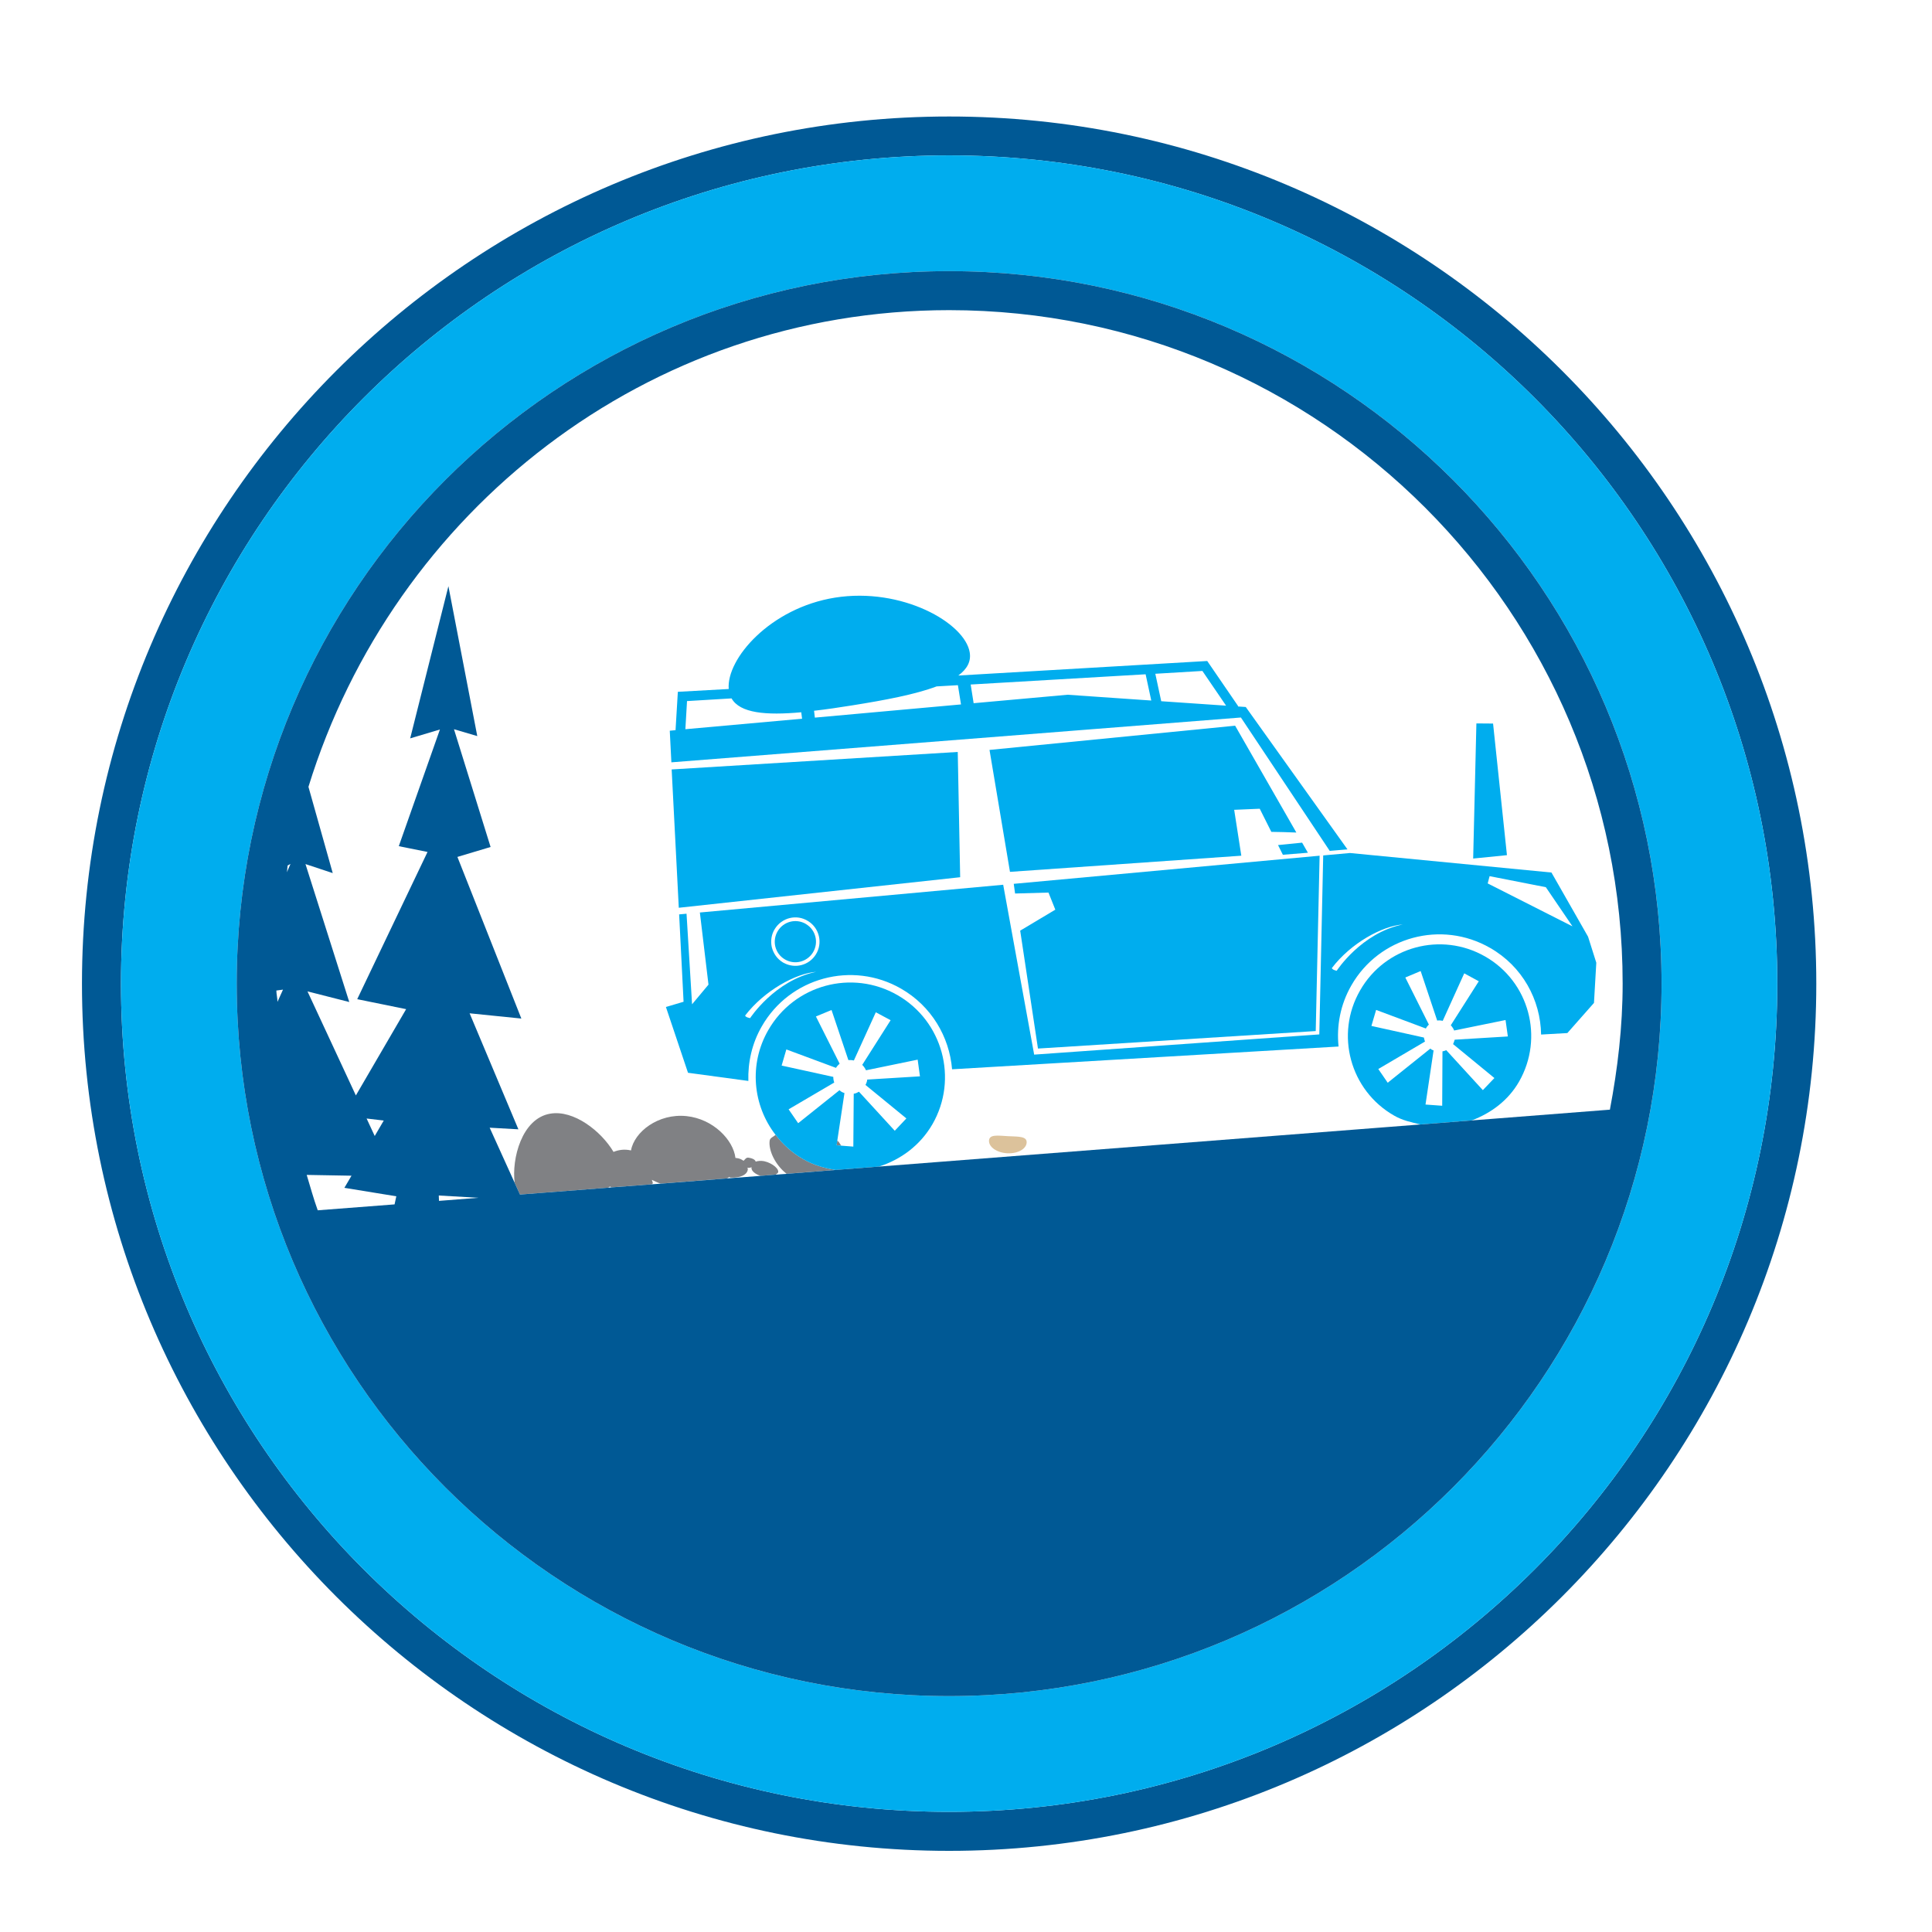 <?xml version="1.0" encoding="utf-8"?>
<!-- Generator: Adobe Illustrator 16.0.0, SVG Export Plug-In . SVG Version: 6.00 Build 0)  -->
<!DOCTYPE svg PUBLIC "-//W3C//DTD SVG 1.1//EN" "http://www.w3.org/Graphics/SVG/1.1/DTD/svg11.dtd">
<svg version="1.1" id="Layer_1" xmlns="http://www.w3.org/2000/svg" xmlns:xlink="http://www.w3.org/1999/xlink" x="0px" y="0px"
	 width="100px" height="100px" viewBox="0 0 100 100" enable-background="new 0 0 100 100" xml:space="preserve">
<g>
	<path fill="none" d="M75.22,54.028c0.027-0.068,0.056-0.139,0.077-0.215l2.751-0.167l-0.119-0.851l-2.66,0.543
		c-0.035-0.097-0.098-0.188-0.174-0.272l1.449-2.277l-0.753-0.41l-1.114,2.459c-0.098-0.021-0.188-0.029-0.286-0.015l-0.856-2.563
		l-0.794,0.334l1.219,2.438c-0.056,0.056-0.111,0.111-0.146,0.188c-0.007,0.007-0.014,0.013-0.014,0.013l-2.57-0.961l-0.244,0.829
		l2.717,0.601c0.015,0.068,0.027,0.138,0.056,0.208l-2.417,1.421l0.488,0.71l2.207-1.768c0.028,0.021,0.05,0.041,0.07,0.056
		c0.035,0.013,0.069,0.026,0.097,0.041l-0.418,2.8l0.864,0.063l0.014-2.815c0.07-0.013,0.14-0.033,0.195-0.063l1.895,2.069
		l0.6-0.627l-2.146-1.762L75.22,54.028z"/>
	<polygon fill="none" points="63.462,36.525 62.236,34.728 59.799,34.874 60.104,36.295 	"/>
	<path fill="none" d="M49.74,36.462l-0.16-0.996l-1.101,0.063c-1.115,0.418-2.668,0.711-4.368,0.982
		c-0.696,0.112-1.357,0.209-1.978,0.279l0.042,0.355L49.74,36.462z"/>
	<path fill="none" d="M41.473,36.866c-1.832,0.167-3.169,0.048-3.608-0.718l-2.305,0.139l-0.084,1.456l6.04-0.543L41.473,36.866z"/>
	<path fill="none" d="M44.885,55.882l2.73-0.167l-0.119-0.864l-2.674,0.551c-0.049-0.104-0.111-0.202-0.195-0.28l1.47-2.313
		l-0.767-0.41l-1.135,2.494c-0.091-0.021-0.188-0.027-0.286-0.021L43.04,52.28l-0.808,0.335l1.227,2.444
		c-0.07,0.062-0.139,0.132-0.188,0.216l-2.57-0.954l-0.244,0.835l2.674,0.586c0,0.097,0.015,0.195,0.049,0.293l-2.362,1.386
		l0.495,0.718l2.138-1.707c0.035,0.034,0.077,0.063,0.119,0.09c0.042,0.021,0.091,0.042,0.139,0.056l-0.369,2.453
		c0.097,0.091,0.132,0.167,0.202,0.271l0.626,0.049l0.021-2.737c0.097-0.014,0.188-0.056,0.271-0.104l1.853,2.021l0.599-0.635
		l-2.117-1.733C44.844,56.07,44.878,55.972,44.885,55.882z"/>
	<polygon fill="none" points="22.711,61.879 22.722,62.157 24.77,61.997 	"/>
	<polygon fill="none" points="19.396,58.799 19.862,57.999 18.975,57.894 	"/>
	<path fill="none" d="M20.513,61.92l-2.688-0.438l0.369-0.628l-2.319-0.041c0.185,0.613,0.355,1.233,0.571,1.832l3.977-0.306
		L20.513,61.92z"/>
	<path fill="none" d="M33.79,61.245c0,0.027-0.048,0.027-0.056,0.056l0.46-0.034c-0.174-0.057-0.306-0.133-0.453-0.196
		C33.748,61.126,33.79,61.189,33.79,61.245z"/>
	<polygon fill="none" points="80.012,45.921 77.101,45.35 77.003,45.726 81.392,47.948 	"/>
	<path fill="none" d="M31.484,61.475l0.16-0.015c-0.021-0.014-0.048-0.026-0.069-0.048C31.54,61.434,31.52,61.454,31.484,61.475z"/>
	<polygon fill="none" points="55.257,35.96 59.589,36.26 59.297,34.901 50.242,35.432 50.395,36.399 	"/>
	<path fill="none" d="M40.574,49.842c0.585,0.313,1.309,0.119,1.657-0.445c0.362-0.585,0.182-1.358-0.404-1.721
		c-0.592-0.376-1.365-0.181-1.727,0.411c-0.174,0.278-0.224,0.62-0.153,0.94c0.083,0.327,0.278,0.606,0.564,0.78
		C40.532,49.822,40.553,49.835,40.574,49.842z M40.261,48.185c0.299-0.488,0.919-0.648,1.414-0.384
		c0.021,0.014,0.035,0.021,0.056,0.035c0.501,0.306,0.655,0.961,0.348,1.462c-0.307,0.495-0.96,0.662-1.469,0.349
		c-0.245-0.146-0.412-0.383-0.481-0.662C40.065,48.714,40.114,48.421,40.261,48.185z"/>
	<path fill="none" d="M72.607,47.851c-1.052,0.077-2.682,0.954-3.671,2.257c0.028,0.097,0.251,0.139,0.251,0.139
		S70.455,48.289,72.607,47.851z"/>
	<path fill="none" d="M14.304,51.27c0.003,0.202,0.056,0.384,0.059,0.586l0.286-0.633L14.304,51.27z"/>
	<path fill="none" d="M17.223,45.189l-1.411-0.467l2.267,7.14l-2.163-0.551l2.504,5.386l2.602-4.466l-2.532-0.516l3.639-7.62
		l-1.487-0.3l2.129-6.039l-1.54,0.46l1.979-7.878l1.494,7.759l-1.206-0.355l1.895,6.095l-1.717,0.515l3.309,8.366l-2.678-0.272
		l2.525,6.005l-1.487-0.084l1.295,2.855c-0.164-1.24,0.369-3.336,1.842-3.58c1.208-0.208,2.633,0.897,3.274,1.979
		c0.272-0.111,0.578-0.152,0.905-0.076c0.167-0.955,1.407-1.931,2.877-1.776c1.373,0.146,2.417,1.226,2.529,2.166
		c0.006,0,0.013,0,0.021,0c0.188,0.015,0.299,0.076,0.397,0.146c0.083-0.07,0.125-0.175,0.251-0.161
		c0.223,0.029,0.397,0.118,0.382,0.252c-0.013,0.139-0.202,0.299-0.425,0.271c-0.006,0,0-0.007-0.013-0.007
		c0.007,0.027,0.028,0.048,0.028,0.077c-0.015,0.299-0.418,0.466-0.892,0.438c-0.028,0-0.042-0.021-0.077-0.028
		c-0.028,0.028-0.076,0.05-0.104,0.07l1.728-0.132c-0.265-0.091-0.474-0.244-0.467-0.419c0.007-0.223,0.154-0.376,0.537-0.354
		c0.376,0.021,0.864,0.34,0.85,0.564c0,0.068-0.083,0.104-0.132,0.145l0.564-0.041c-0.599-0.473-0.934-1.211-0.878-1.7
		c0.014-0.173,0.202-0.208,0.307-0.319c-1.177-1.519-1.394-3.649-0.376-5.419c1.345-2.348,4.333-3.163,6.688-1.812
		c2.34,1.345,3.155,4.34,1.811,6.68c-0.641,1.107-1.65,1.84-2.772,2.194l28.035-2.18c-0.466-0.105-0.939-0.209-1.371-0.46
		c-2.277-1.302-3.064-4.207-1.756-6.478c1.296-2.271,4.193-3.058,6.471-1.755c2.278,1.301,3.059,4.2,1.756,6.477
		c-0.564,0.982-1.456,1.63-2.445,2.007l7.147-0.557c0.402-2.118,0.66-4.284,0.66-6.521c0-19.225-15.637-34.862-34.861-34.862
		c-15.651,0-28.774,10.441-33.162,24.671L17.223,45.189z M52.137,59.692c-0.537-0.029-0.962-0.321-0.947-0.656
		c0.021-0.334,0.459-0.258,0.989-0.229c0.542,0.026,0.975,0,0.961,0.326C53.125,59.47,52.68,59.719,52.137,59.692z M76.418,37.444
		l0.863,0.007l0.718,6.812l-1.748,0.174L76.418,37.444z M34.966,37.792l0.119-1.985l2.633-0.146
		c-0.126-1.56,2.145-4.193,5.502-4.729c3.448-0.55,6.729,1.302,6.973,2.841c0.076,0.475-0.146,0.864-0.592,1.191l12.885-0.752
		l1.603,2.34l-0.027,0.013l0.418,0.028l5.265,7.37l-0.919,0.077l-4.597-6.903l-29.478,2.319l-0.083-1.637L34.966,37.792z
		 M54.269,46.199l-1.728,0.049l-0.07-0.501l15.832-1.456l-0.201,9.076l-14.377,0.906l-0.92-6.103l1.818-1.086L54.269,46.199z
		 M65.803,43.058l-0.6-1.197l-1.323,0.056l0.369,2.375l-11.974,0.836l-1.059-6.311l12.712-1.254l3.169,5.53
		C66.708,43.079,66.137,43.058,65.803,43.058z M67.397,43.616l0.3,0.522l-1.296,0.104l-0.25-0.501L67.397,43.616z M49.698,45.405
		l-14.564,1.581l-0.369-7.16l14.808-0.905L49.698,45.405z M35.385,51.85l-0.021-0.426l-0.208-4.096l0.383-0.035l0.286,4.688
		l0.85-1.017l-0.446-3.734l15.7-1.436l1.588,8.707l0.014,0.085l14.76-1.046l0.202-9.264l1.387-0.125l10.427,1.01l1.895,3.322
		l0.426,1.345l-0.12,2.082l-1.378,1.56l-1.359,0.077c-0.026-1.797-0.968-3.531-2.64-4.485c-2.521-1.449-5.739-0.579-7.182,1.943
		c-0.571,0.996-0.772,2.096-0.661,3.162L49.28,55.346c-0.139-1.687-1.073-3.273-2.639-4.173c-2.529-1.456-5.761-0.578-7.209,1.949
		c-0.516,0.894-0.724,1.875-0.696,2.828l-3.12-0.425l-1.143-3.405L35.385,51.85z"/>
	<path fill="none" d="M42.246,50.302c-1.045,0.077-2.682,0.961-3.678,2.263c0.028,0.099,0.258,0.132,0.258,0.132
		S40.093,50.748,42.246,50.302z"/>
	<path fill="none" d="M14.886,44.8c-0.018,0.111-0.014,0.23-0.035,0.348l0.185-0.431L14.886,44.8z"/>
	<path fill="#005995" d="M49.127,6.03C24.38,6.03,4.243,26.16,4.243,50.915C4.243,75.663,24.38,95.8,49.127,95.8
		c24.755,0,44.884-20.137,44.884-44.885C94.012,26.16,73.883,6.03,49.127,6.03z M49.127,93.78c-23.675,0-42.865-19.19-42.865-42.865
		S25.453,8.043,49.127,8.043c23.675,0,42.865,19.197,42.865,42.872S72.803,93.78,49.127,93.78z"/>
	<path fill="#DCC29B" d="M52.179,58.808c-0.53-0.029-0.969-0.105-0.989,0.229c-0.015,0.335,0.41,0.627,0.947,0.656
		c0.543,0.026,0.988-0.223,1.003-0.559C53.153,58.808,52.721,58.834,52.179,58.808z"/>
	<path fill="#808184" d="M43.339,59.03l-0.035,0.25l0.237,0.021C43.472,59.197,43.437,59.121,43.339,59.03z"/>
	<path fill="#808184" d="M40.142,58.737c-0.104,0.111-0.293,0.146-0.307,0.319c-0.056,0.489,0.279,1.228,0.878,1.7l2.535-0.202
		c-0.571-0.091-1.142-0.25-1.672-0.557C40.999,59.67,40.519,59.232,40.142,58.737z"/>
	<path fill="#808184" d="M37.816,60.952c0.474,0.027,0.877-0.14,0.892-0.438c0-0.029-0.021-0.05-0.028-0.077
		c0.013,0,0.007,0.007,0.013,0.007c0.223,0.028,0.412-0.132,0.425-0.271c0.015-0.134-0.16-0.223-0.382-0.252
		c-0.126-0.014-0.167,0.091-0.251,0.161c-0.098-0.07-0.209-0.132-0.397-0.146c-0.007,0-0.014,0-0.021,0
		c-0.112-0.94-1.156-2.02-2.529-2.166c-1.47-0.154-2.71,0.821-2.877,1.776c-0.327-0.076-0.633-0.035-0.905,0.076
		c-0.641-1.081-2.065-2.187-3.274-1.979c-1.473,0.244-2.006,2.34-1.842,3.58l0.275,0.605l4.569-0.354
		c0.035-0.021,0.056-0.041,0.091-0.063c0.021,0.021,0.048,0.034,0.069,0.048l2.09-0.159c0.007-0.028,0.056-0.028,0.056-0.056
		c0-0.056-0.042-0.119-0.048-0.175c0.146,0.063,0.278,0.14,0.453,0.196l3.441-0.272c0.028-0.021,0.076-0.042,0.104-0.07
		C37.774,60.932,37.788,60.952,37.816,60.952z"/>
	<path fill="#808184" d="M39.432,60.089c-0.383-0.021-0.529,0.132-0.537,0.354c-0.006,0.175,0.202,0.328,0.467,0.419l0.787-0.064
		c0.048-0.041,0.132-0.076,0.132-0.145C40.295,60.429,39.808,60.109,39.432,60.089z"/>
	<polygon fill="#00ADEE" points="67.697,44.138 67.397,43.616 66.151,43.741 66.401,44.242 	"/>
	<path fill="#00ADEE" d="M51.217,38.816l1.059,6.311l11.974-0.836l-0.369-2.375l1.323-0.056l0.6,1.197
		c0.334,0,0.905,0.021,1.295,0.035l-3.169-5.53L51.217,38.816z"/>
	<polygon fill="#00ADEE" points="53.725,54.273 68.102,53.367 68.303,44.291 52.471,45.747 52.541,46.248 54.269,46.199 
		54.623,47.084 52.805,48.17 	"/>
	<path fill="#00ADEE" d="M64.229,37.138l4.597,6.903l0.919-0.077l-5.265-7.37l-0.418-0.028l0.027-0.013l-1.603-2.34l-12.885,0.752
		c0.446-0.327,0.668-0.717,0.592-1.191c-0.244-1.539-3.524-3.391-6.973-2.841c-3.357,0.536-5.628,3.169-5.502,4.729l-2.633,0.146
		l-0.119,1.985l-0.299,0.028l0.083,1.637L64.229,37.138z M62.236,34.728l1.226,1.797l-3.357-0.23l-0.306-1.421L62.236,34.728z
		 M59.297,34.901l0.292,1.358l-4.332-0.299l-4.862,0.438l-0.153-0.967L59.297,34.901z M44.112,36.51
		c1.7-0.271,3.253-0.564,4.368-0.982l1.101-0.063l0.16,0.996l-7.564,0.683l-0.042-0.355C42.754,36.72,43.416,36.622,44.112,36.51z
		 M35.56,36.288l2.305-0.139c0.438,0.766,1.776,0.885,3.608,0.718l0.042,0.334l-6.04,0.543L35.56,36.288z"/>
	<polygon fill="#00ADEE" points="35.134,46.986 49.698,45.405 49.573,38.921 34.765,39.826 	"/>
	<path fill="#00ADEE" d="M38.735,55.95c-0.028-0.953,0.181-1.935,0.696-2.828c1.449-2.527,4.68-3.405,7.209-1.949
		c1.566,0.899,2.5,2.486,2.639,4.173l20.005-1.178c-0.111-1.066,0.09-2.166,0.661-3.162c1.442-2.522,4.66-3.393,7.182-1.943
		c1.672,0.954,2.613,2.688,2.64,4.485l1.359-0.077l1.378-1.56l0.12-2.082l-0.426-1.345l-1.895-3.322l-10.427-1.01l-1.387,0.125
		l-0.202,9.264l-14.76,1.046l-0.014-0.085l-1.588-8.707l-15.7,1.436l0.446,3.734l-0.85,1.017l-0.286-4.688l-0.383,0.035l0.208,4.096
		l0.021,0.426l-0.913,0.271l1.143,3.405L38.735,55.95z M77.101,45.35l2.911,0.571l1.38,2.027l-4.389-2.222L77.101,45.35z
		 M72.607,47.851c-2.152,0.438-3.42,2.396-3.42,2.396s-0.223-0.042-0.251-0.139C69.926,48.805,71.556,47.927,72.607,47.851z
		 M40.101,48.087c0.362-0.592,1.135-0.787,1.727-0.411c0.585,0.362,0.766,1.136,0.404,1.721c-0.348,0.564-1.072,0.759-1.657,0.445
		c-0.021-0.007-0.042-0.021-0.063-0.035c-0.286-0.174-0.48-0.453-0.564-0.78C39.877,48.707,39.926,48.365,40.101,48.087z
		 M42.246,50.302c-2.153,0.446-3.42,2.395-3.42,2.395s-0.23-0.033-0.258-0.132C39.564,51.264,41.201,50.379,42.246,50.302z"/>
	<path fill="#00ADEE" d="M42.078,49.299c0.307-0.501,0.153-1.156-0.348-1.462c-0.021-0.014-0.035-0.021-0.056-0.035
		c-0.495-0.264-1.115-0.104-1.414,0.384c-0.146,0.236-0.195,0.529-0.132,0.8c0.069,0.279,0.236,0.516,0.481,0.662
		C41.118,49.961,41.771,49.794,42.078,49.299z"/>
	<path fill="#00ADEE" d="M48.264,58.187c1.345-2.34,0.53-5.335-1.811-6.68c-2.354-1.351-5.343-0.536-6.688,1.812
		c-1.017,1.77-0.8,3.9,0.376,5.419c0.376,0.495,0.857,0.933,1.435,1.261c0.53,0.307,1.101,0.466,1.672,0.557l2.243-0.174
		C46.613,60.026,47.623,59.294,48.264,58.187z M46.313,58.528l-1.853-2.021c-0.083,0.049-0.174,0.091-0.271,0.104l-0.021,2.737
		l-0.626-0.049l-0.237-0.021l0.035-0.25l0.369-2.453c-0.048-0.014-0.098-0.034-0.139-0.056c-0.042-0.026-0.083-0.056-0.119-0.09
		l-2.138,1.707l-0.495-0.718l2.362-1.386c-0.035-0.098-0.049-0.196-0.049-0.293l-2.674-0.586l0.244-0.835l2.57,0.954
		c0.049-0.084,0.118-0.154,0.188-0.216l-1.227-2.444l0.808-0.335l0.871,2.591c0.097-0.006,0.195,0,0.286,0.021l1.135-2.494
		l0.767,0.41l-1.47,2.313c0.084,0.078,0.146,0.176,0.195,0.28l2.674-0.551l0.119,0.864l-2.73,0.167
		c-0.007,0.09-0.041,0.188-0.09,0.278l2.117,1.733L46.313,58.528z"/>
	<path fill="#00ADEE" d="M78.626,55.985c1.303-2.277,0.522-5.176-1.756-6.477c-2.277-1.303-5.175-0.516-6.471,1.755
		c-1.309,2.271-0.521,5.176,1.756,6.478c0.432,0.251,0.905,0.354,1.371,0.46l2.654-0.209C77.17,57.615,78.062,56.968,78.626,55.985z
		 M76.752,56.425l-1.895-2.069c-0.056,0.029-0.125,0.05-0.195,0.063l-0.014,2.815l-0.864-0.063l0.418-2.8
		c-0.027-0.015-0.062-0.028-0.097-0.041c-0.021-0.015-0.042-0.035-0.07-0.056l-2.207,1.768l-0.488-0.71l2.417-1.421
		c-0.028-0.07-0.041-0.14-0.056-0.208l-2.717-0.601l0.244-0.829l2.57,0.961c0,0,0.007-0.006,0.014-0.013
		c0.035-0.076,0.091-0.132,0.146-0.188l-1.219-2.438l0.794-0.334l0.856,2.563c0.098-0.015,0.188-0.007,0.286,0.015l1.114-2.459
		l0.753,0.41l-1.449,2.277c0.076,0.085,0.139,0.176,0.174,0.272l2.66-0.543l0.119,0.851l-2.751,0.167
		c-0.021,0.076-0.05,0.146-0.077,0.215l-0.014,0.008l2.146,1.762L76.752,56.425z"/>
	<polygon fill="#00ADEE" points="77.281,37.451 76.418,37.444 76.251,44.438 77.999,44.263 	"/>
	<path fill="#00ADEE" d="M49.127,8.043c-23.675,0-42.865,19.197-42.865,42.872S25.453,93.78,49.127,93.78
		c23.675,0,42.865-19.19,42.865-42.865S72.803,8.043,49.127,8.043z M12.253,50.915c0-20.366,16.512-36.881,36.875-36.881
		c20.367,0,36.875,16.515,36.875,36.881S69.494,87.79,49.127,87.79C28.765,87.79,12.253,71.281,12.253,50.915z"/>
	<path fill="#005995" d="M49.127,87.79c20.367,0,36.875-16.509,36.875-36.875S69.494,14.034,49.127,14.034
		c-20.363,0-36.875,16.515-36.875,36.881S28.765,87.79,49.127,87.79z M15.875,60.813l2.319,0.041l-0.369,0.628l2.688,0.438
		l-0.09,0.419l-3.977,0.306C16.23,62.046,16.06,61.426,15.875,60.813z M19.396,58.799l-0.421-0.905l0.888,0.105L19.396,58.799z
		 M22.711,61.879l2.059,0.118l-2.048,0.16L22.711,61.879z M49.127,16.053c19.224,0,34.861,15.637,34.861,34.862
		c0,2.236-0.258,4.402-0.66,6.521l-7.147,0.557l-2.654,0.209l-28.035,2.18l-2.243,0.174l-2.535,0.202l-0.564,0.041l-0.787,0.064
		l-1.728,0.132l-3.441,0.272l-0.46,0.034l-2.09,0.159l-0.16,0.015l-4.569,0.354l-0.275-0.605l-1.295-2.855l1.487,0.084l-2.525-6.005
		l2.678,0.272l-3.309-8.366l1.717-0.515l-1.895-6.095l1.206,0.355l-1.494-7.759l-1.979,7.878l1.54-0.46l-2.129,6.039l1.487,0.3
		l-3.639,7.62l2.532,0.516l-2.602,4.466l-2.504-5.386l2.163,0.551l-2.267-7.14l1.411,0.467l-1.257-4.465
		C20.354,26.494,33.476,16.053,49.127,16.053z M14.886,44.8l0.149-0.083l-0.185,0.431C14.872,45.03,14.868,44.911,14.886,44.8z
		 M14.304,51.27l0.344-0.047l-0.286,0.633C14.36,51.653,14.307,51.472,14.304,51.27z"/>
</g>
</svg>
